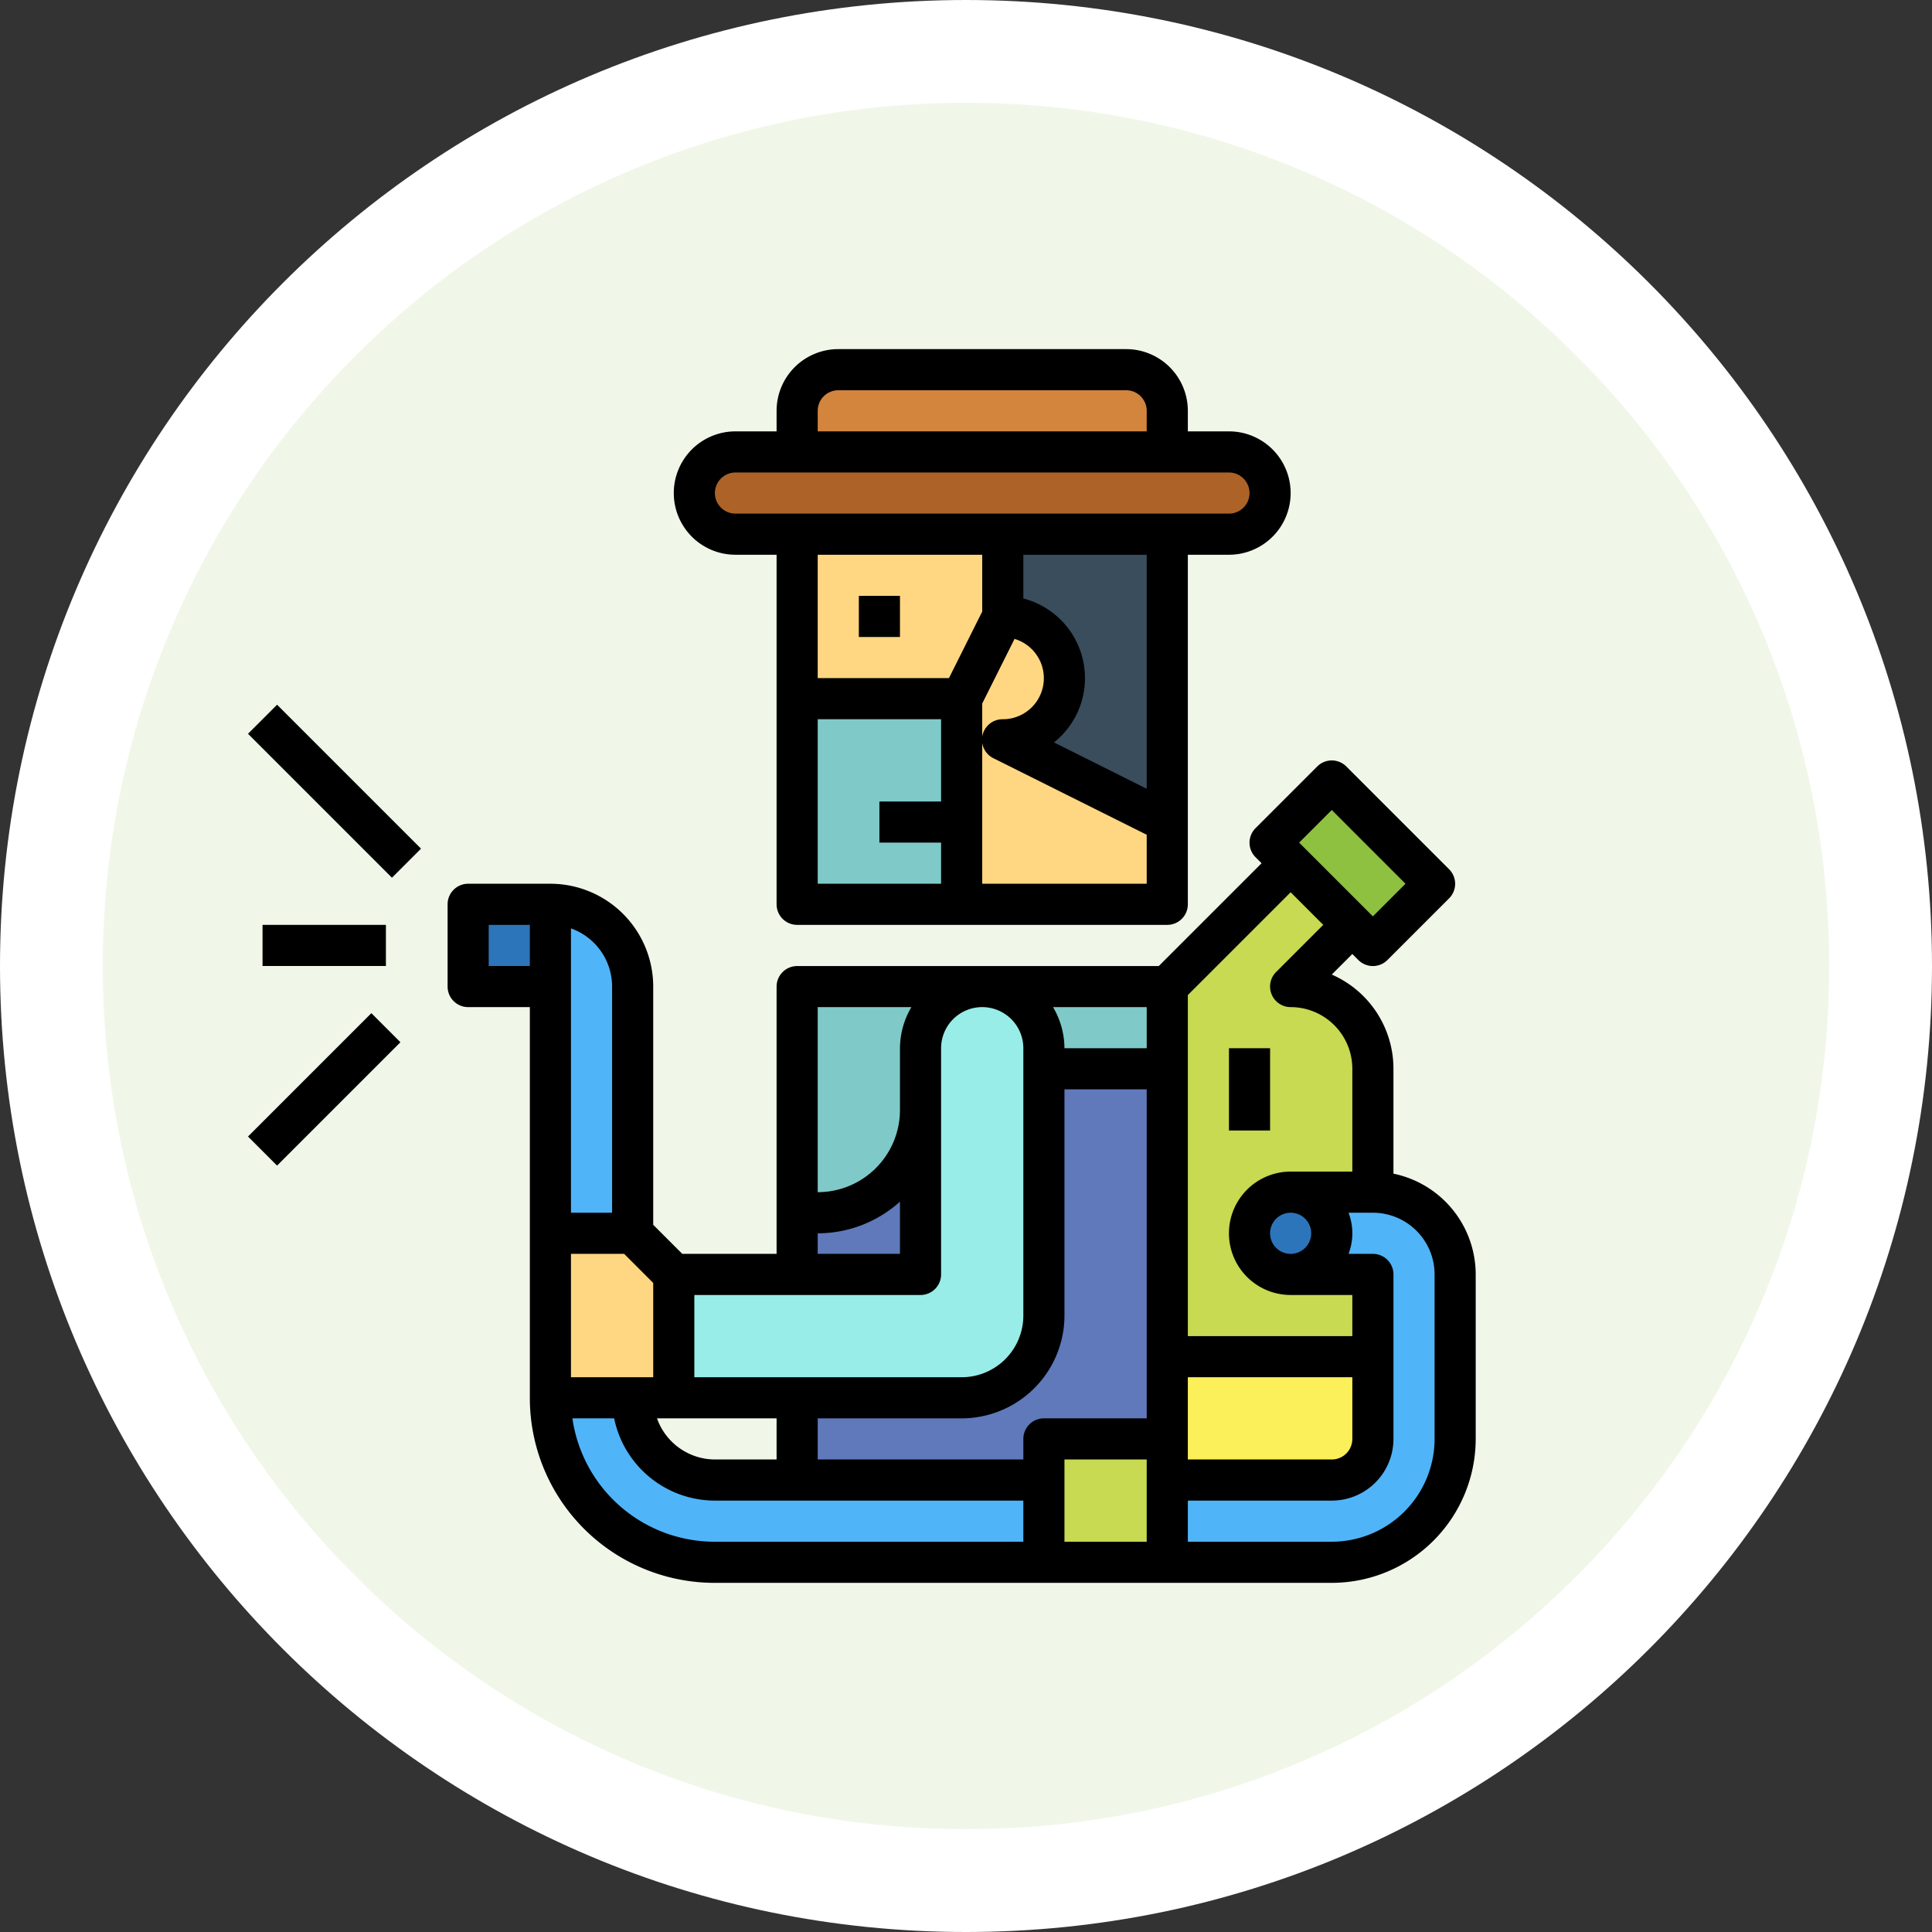 <svg xmlns="http://www.w3.org/2000/svg" width="93.959" height="93.959" viewBox="0 0 93.959 93.959">
  <rect x="0" y="0" width="93.959" height="93.959" fill="#333333" stroke="none"/>
  <g id="Grupo_1165462" data-name="Grupo 1165462" transform="translate(-211.051 -543)">
    <g id="Grupo_1158189" data-name="Grupo 1158189" transform="translate(0 -547)">
      <g id="Grupo_1153772" data-name="Grupo 1153772" transform="translate(211.051 1090)">
        <g id="Grupo_1103990" data-name="Grupo 1103990" transform="translate(0)">
          <g id="Trazado_874102" data-name="Trazado 874102" transform="translate(0)" fill="#f0f7e8">
            <path d="M 46.979 91.459 C 40.974 91.459 35.149 90.283 29.667 87.965 C 24.371 85.724 19.613 82.517 15.528 78.431 C 11.442 74.346 8.235 69.588 5.994 64.292 C 3.676 58.81 2.5 52.985 2.5 46.979 C 2.5 40.974 3.676 35.149 5.994 29.667 C 8.235 24.371 11.442 19.613 15.528 15.528 C 19.613 11.442 24.371 8.235 29.667 5.994 C 35.149 3.676 40.974 2.5 46.979 2.5 C 52.985 2.5 58.81 3.676 64.292 5.994 C 69.588 8.235 74.346 11.442 78.431 15.528 C 82.517 19.613 85.724 24.371 87.965 29.667 C 90.283 35.149 91.459 40.974 91.459 46.979 C 91.459 52.985 90.283 58.81 87.965 64.292 C 85.724 69.588 82.517 74.346 78.431 78.431 C 74.346 82.517 69.588 85.724 64.292 87.965 C 58.81 90.283 52.985 91.459 46.979 91.459 Z" stroke="none"/>
            <path d="M 46.979 5 C 41.31 5 35.813 6.109 30.641 8.297 C 25.642 10.411 21.152 13.439 17.296 17.296 C 13.439 21.152 10.411 25.642 8.297 30.641 C 6.109 35.813 5 41.31 5 46.979 C 5 52.649 6.109 58.146 8.297 63.318 C 10.411 68.317 13.439 72.807 17.296 76.663 C 21.152 80.52 25.642 83.548 30.641 85.662 C 35.813 87.85 41.31 88.959 46.979 88.959 C 52.649 88.959 58.146 87.85 63.318 85.662 C 68.317 83.548 72.807 80.52 76.663 76.663 C 80.52 72.807 83.548 68.317 85.662 63.318 C 87.85 58.146 88.959 52.649 88.959 46.979 C 88.959 41.31 87.85 35.813 85.662 30.641 C 83.548 25.642 80.52 21.152 76.663 17.296 C 72.807 13.439 68.317 10.411 63.318 8.297 C 58.146 6.109 52.649 5 46.979 5 M 46.979 7.62939453125e-06 C 72.926 7.62939453125e-06 93.959 21.033 93.959 46.979 C 93.959 72.926 72.926 93.959 46.979 93.959 C 21.033 93.959 1.52587890625e-05 72.926 1.52587890625e-05 46.979 C 1.52587890625e-05 21.033 21.033 7.62939453125e-06 46.979 7.62939453125e-06 Z" stroke="none" fill="#fff"/>
          </g>
        </g>
      </g>
    </g>
    <g id="Filled_outline" data-name="Filled outline" transform="translate(220.819 557.979)">
      <path id="Trazado_991769" data-name="Trazado 991769" d="M29,11H47V29H29Z" fill="#ffd782"/>
      <path id="Trazado_991770" data-name="Trazado 991770" d="M29,33H47V61H29Z" fill="#7fcac9"/>
      <path id="Trazado_991771" data-name="Trazado 991771" d="M47,11V25l-8-4a3,3,0,0,0,0-6V11Z" fill="#394d5c"/>
      <path id="Trazado_991772" data-name="Trazado 991772" d="M21,45l2,2H35V36a3,3,0,0,1,6,0V49a4,4,0,0,1-4,4H17V45Z" fill="#ffd782"/>
      <path id="Trazado_991773" data-name="Trazado 991773" d="M41,37V49a4,4,0,0,1-4,4H35V39a5,5,0,0,1-5,5H29V61H47V37Z" fill="#5f79ba"/>
      <path id="Trazado_991774" data-name="Trazado 991774" d="M35,36V47H23v6H37a4,4,0,0,0,4-4V36a3,3,0,0,0-6,0Z" fill="#98ede8"/>
      <path id="Trazado_991775" data-name="Trazado 991775" d="M17,29a4,4,0,0,1,4,4V45H17Z" fill="#50b4f8"/>
      <path id="Trazado_991776" data-name="Trazado 991776" d="M13,29h4v4H13Z" fill="#2d75bb"/>
      <path id="Trazado_991777" data-name="Trazado 991777" d="M47,51H57v4a2,2,0,0,1-2,2H47Z" fill="#fcf05a"/>
      <path id="Trazado_991778" data-name="Trazado 991778" d="M53,33l3-3-3-3-6,6V51H57V37A4,4,0,0,0,53,33Z" fill="#c8d952"/>
      <path id="Trazado_991779" data-name="Trazado 991779" d="M53.879,23.464h4.243v7.071H53.879Z" transform="translate(-2.69 47.506) rotate(-45)" fill="#8ec13f"/>
      <path id="Trazado_991780" data-name="Trazado 991780" d="M51,45a2,2,0,0,0,2,2h4v8a2,2,0,0,1-2,2H25a4,4,0,0,1-4-4H17a8,8,0,0,0,8,8H55a6,6,0,0,0,6-6V47a4,4,0,0,0-4-4H53A2,2,0,0,0,51,45Z" fill="#50b4f8"/>
      <rect id="Rectángulo_412365" data-name="Rectángulo 412365" width="28" height="4" rx="2" transform="translate(24 7)" fill="#ad6327"/>
      <path id="Trazado_991781" data-name="Trazado 991781" d="M31,3H45a2,2,0,0,1,2,2V7H29V5A2,2,0,0,1,31,3Z" fill="#d3843d"/>
      <path id="Trazado_991782" data-name="Trazado 991782" d="M29,19h8V29H29Z" fill="#7fcac9"/>
      <path id="Trazado_991783" data-name="Trazado 991783" d="M41,55h6v6H41Z" fill="#c8d952"/>
      <circle id="Elipse_11798" data-name="Elipse 11798" cx="2" cy="2" r="2" transform="translate(51 43)" fill="#2d75bb"/>
      <path id="Trazado_991784" data-name="Trazado 991784" d="M32,14h2v2H32Z"/>
      <path id="Trazado_991785" data-name="Trazado 991785" d="M50,36h2v4H50Z"/>
      <path id="Trazado_991786" data-name="Trazado 991786" d="M58,42.1V37a5,5,0,0,0-3-4.583l1-1,.293.293a1,1,0,0,0,1.414,0l3-3a1,1,0,0,0,0-1.414l-5-5a1,1,0,0,0-1.414,0l-3,3a1,1,0,0,0,0,1.414l.293.293-5,5H29a1,1,0,0,0-1,1V46H23.414L22,44.586V33a5.006,5.006,0,0,0-5-5H13a1,1,0,0,0-1,1v4a1,1,0,0,0,1,1h3V53a8.988,8.988,0,0,0,9,9H55a7.008,7.008,0,0,0,7-7V47A5.009,5.009,0,0,0,58,42.1ZM16,32H14V30h2Zm14,2h4.556A3.959,3.959,0,0,0,34,36v3a4,4,0,0,1-4,4Zm0,11a5.969,5.969,0,0,0,4-1.54V46H30Zm-6,3H35a1,1,0,0,0,1-1V36a2,2,0,0,1,4,0V49a3,3,0,0,1-3,3H24Zm4,6v2H25a3,3,0,0,1-2.816-2ZM18,30.171A3.006,3.006,0,0,1,20,33V44H18ZM18,46h2.586L22,47.414V52H18ZM40,60H25a6.99,6.99,0,0,1-6.93-6H20.1A5.008,5.008,0,0,0,25,58H40Zm6,0H42V56h4Zm0-6H41a1,1,0,0,0-1,1v1H30V54h7a5.006,5.006,0,0,0,5-5V38h4Zm0-18H42a3.959,3.959,0,0,0-.556-2H46Zm9-11.586L58.586,28,57,29.586,53.414,26Zm-7,9,5-5L54.586,30l-2.293,2.293A1,1,0,0,0,53,34a3,3,0,0,1,3,3v5H53a3,3,0,0,0,0,6h3v2H48ZM54,45a1,1,0,1,1-1-1A1,1,0,0,1,54,45Zm-6,7h8v3a1,1,0,0,1-1,1H48Zm12,3a5.006,5.006,0,0,1-5,5H48V58h7a3,3,0,0,0,3-3V47a1,1,0,0,0-1-1H55.816a2.809,2.809,0,0,0,0-2H57a3,3,0,0,1,3,3Z"/>
      <path id="Trazado_991787" data-name="Trazado 991787" d="M5.5,18.55h2v9.9h-2Z" transform="translate(-14.713 11.479) rotate(-45)"/>
      <path id="Trazado_991788" data-name="Trazado 991788" d="M3,30H9v2H3Z"/>
      <path id="Trazado_991789" data-name="Trazado 991789" d="M1.757,37h8.485v2H1.757Z" transform="translate(-25.113 15.373) rotate(-45)"/>
      <path id="Trazado_991790" data-name="Trazado 991790" d="M26,12h2V29a1,1,0,0,0,1,1H47a1,1,0,0,0,1-1V12h2a3,3,0,1,0,0-6H48V5a3,3,0,0,0-3-3H31a3,3,0,0,0-3,3V6H26a3,3,0,0,0,0,6ZM36,24H33v2h3v2H30V20h6Zm-6-6V12h8v2.764L36.382,18ZM46,28H38V19.236l1.572-3.143A1.995,1.995,0,0,1,39,20a1,1,0,0,0-.447,1.9L46,25.618Zm0-4.618-4.509-2.255a4,4,0,0,0-1.491-7V12h6ZM30,5a1,1,0,0,1,1-1H45a1,1,0,0,1,1,1V6H30ZM26,8H50a1,1,0,0,1,0,2H26a1,1,0,0,1,0-2Z"/>
    </g>
  </g>
</svg>

